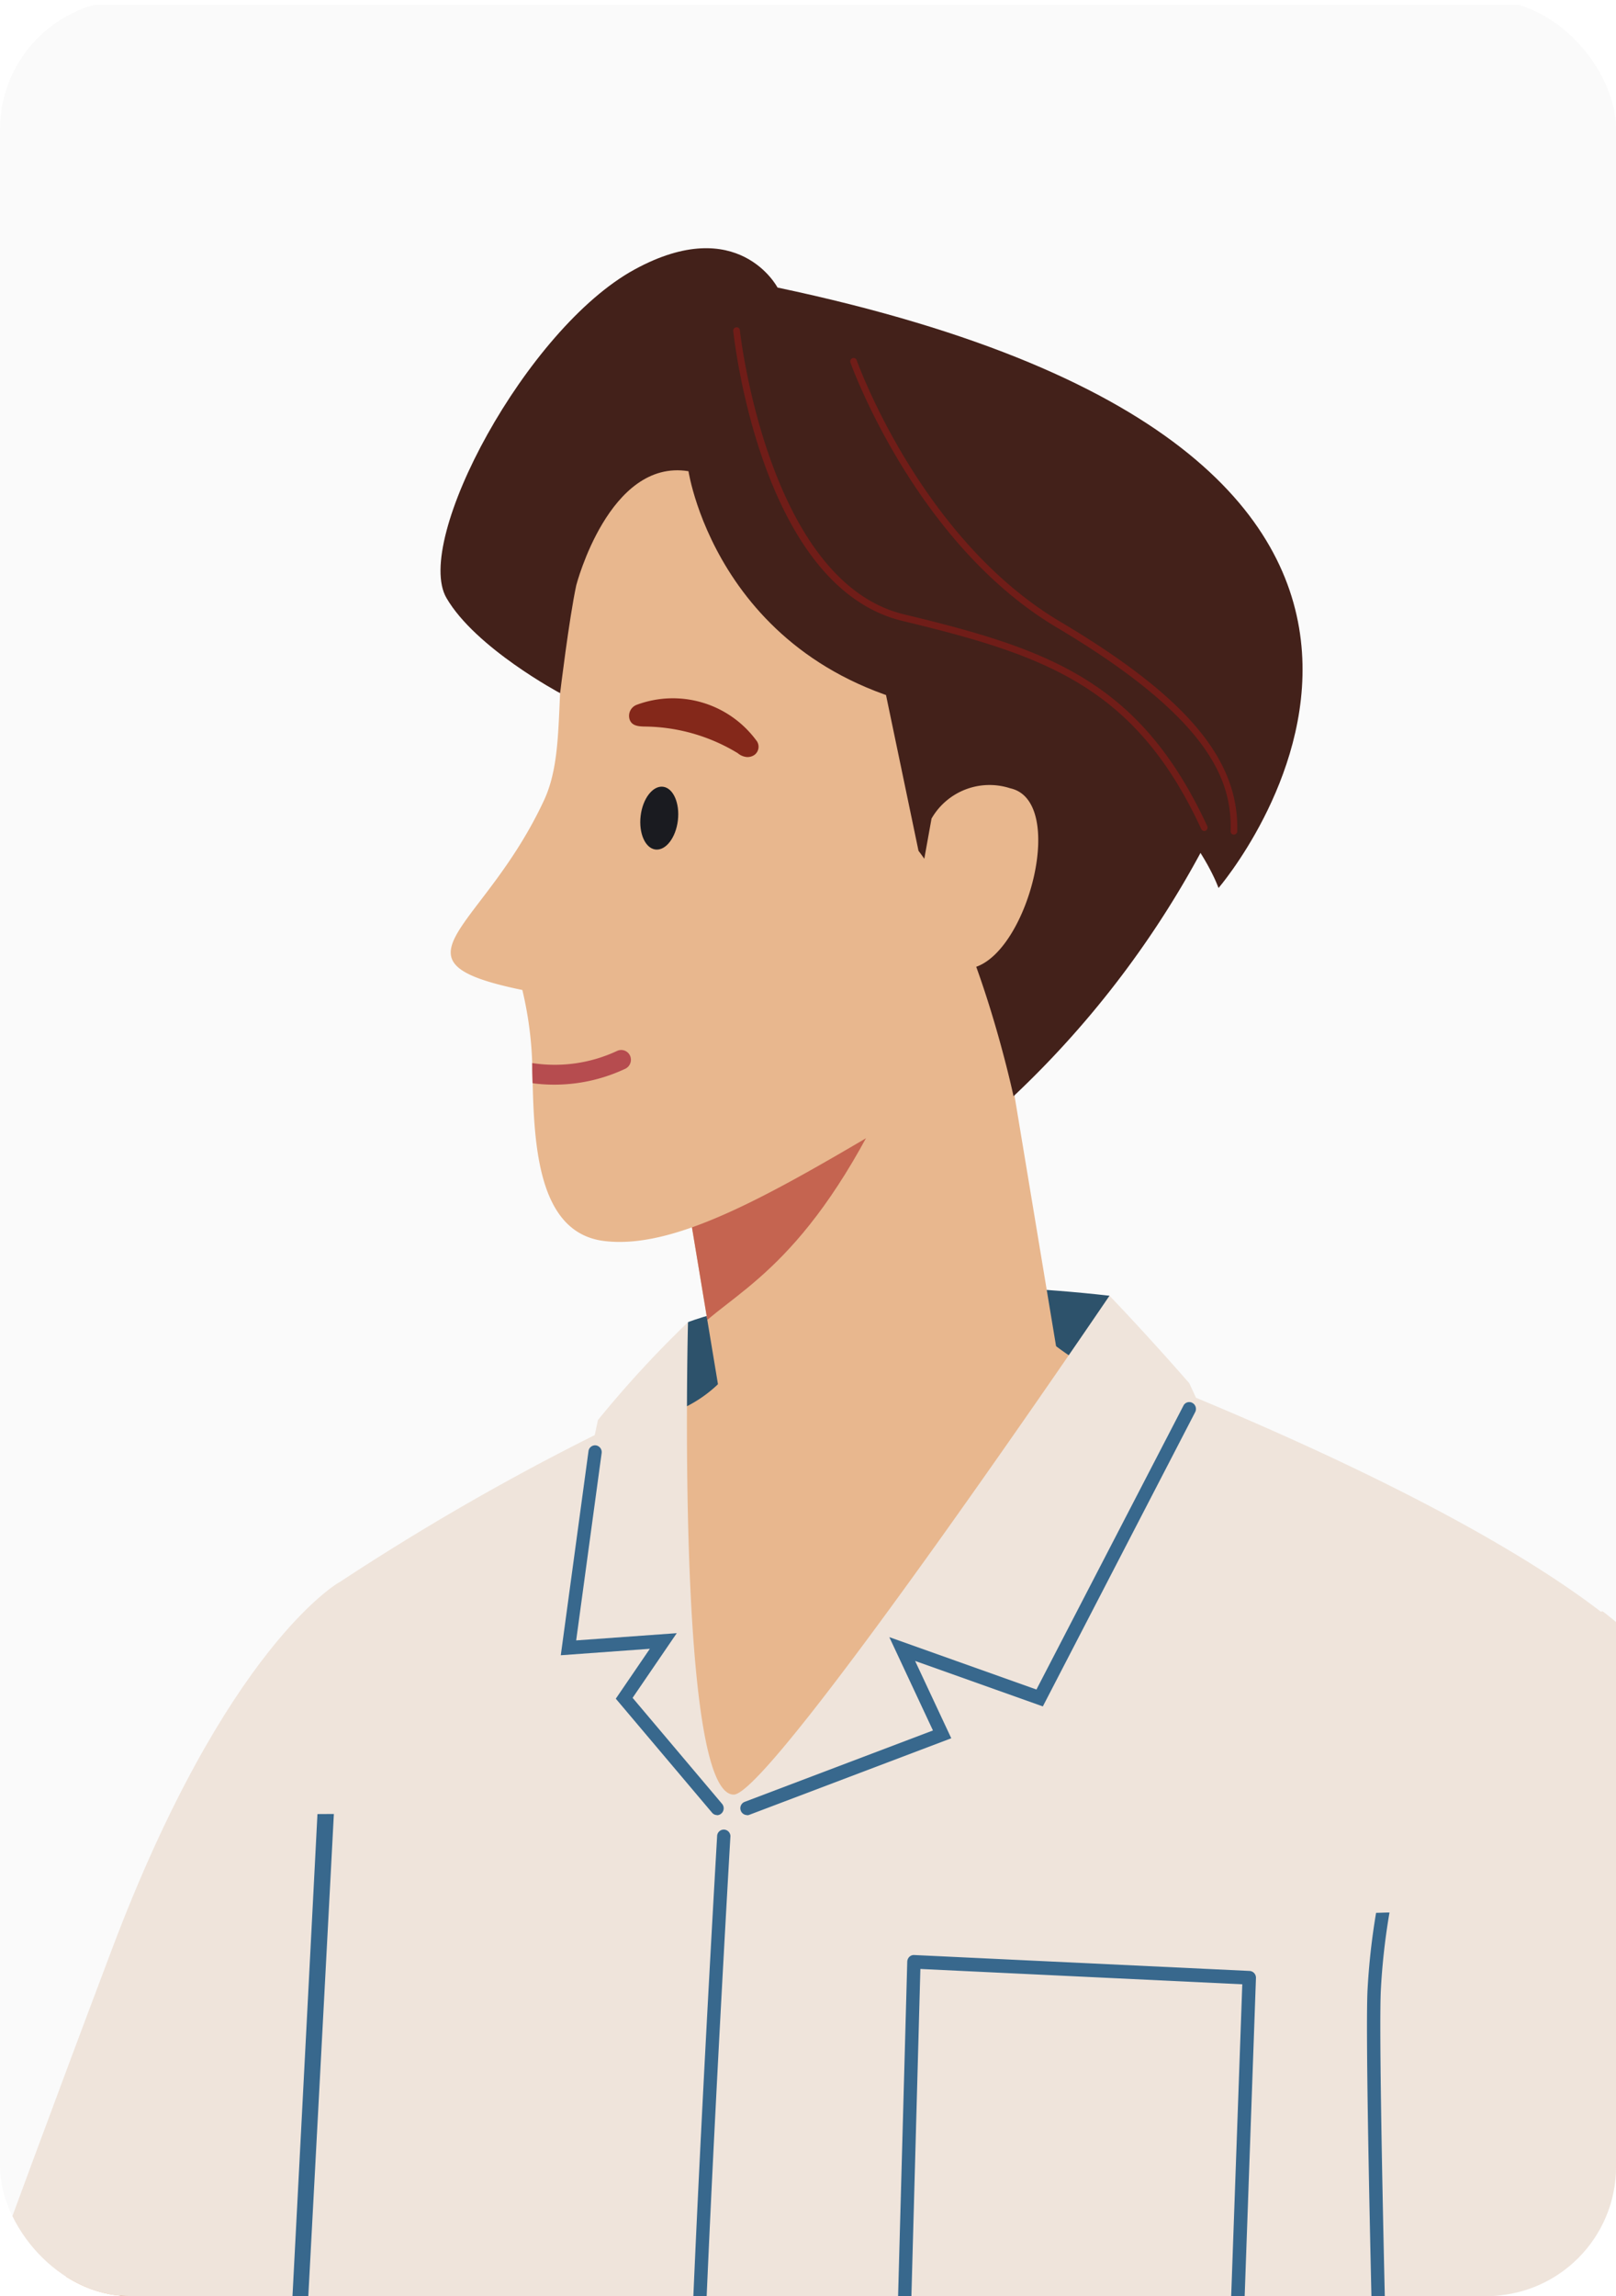 <svg xmlns="http://www.w3.org/2000/svg" xmlns:xlink="http://www.w3.org/1999/xlink" width="50" height="71" viewBox="0 0 50 71">
  <defs>
    <clipPath id="clip-path">
      <rect id="Rectangle_3735" data-name="Rectangle 3735" width="50" height="71" rx="4" transform="translate(-0.202 -0.144)" fill="none" stroke="#7cacd3" stroke-width="1"/>
    </clipPath>
    <clipPath id="clip-image_boy_smaller">
      <rect width="50" height="71"/>
    </clipPath>
  </defs>
  <g id="image_boy_smaller" clip-path="url(#clip-image_boy_smaller)">
    <g id="Group_17089" data-name="Group 17089" transform="translate(0.613 10.144)">
      <g id="Mask_Group_9" data-name="Mask Group 9" transform="translate(-0.41 -10)" clip-path="url(#clip-path)">
        <g id="Group_2552" data-name="Group 2552" transform="translate(-83.088 0)">
          <path id="Path_1415" data-name="Path 1415" d="M1623.176,591.412h-155.77v91.842h155.77V591.412" transform="translate(-1467.406 -591.412)" fill="#fafafa"/>
          <path id="Path_1416" data-name="Path 1416" d="M1523.434,624.563s-2.409-7.578,1.1-12.38,6.581-1.214,7.287,0a5.579,5.579,0,0,1,2.863.844c1.445.9,9,2.955,9.545,8.76s-1.779,8.607,0,12.148,6.264,6.042,5.4,11.7,5.119,11.257,2.084,18.047a8.485,8.485,0,0,1-2.829.528c-1.236-.07-2.95-1.395-6.174.006s-5.785,1.543-8.449.522-4.149-1.653-6.87-1.056-5.858-.034-6.416-1.723,1.595-9.006,2.1-12.454-3.089-8.373.657-14.424-.3-10.522-.3-10.522Z" transform="translate(-1495.074 -600.357)" fill="#43211a"/>
          <path id="Path_1417" data-name="Path 1417" d="M1542.637,670.258l-9.082,1.411-2.66-16.023,9.082-1.41,2.66,16.022Z" transform="translate(-1500.015 -621.749)" fill="#e8b78e"/>
          <path id="Path_1418" data-name="Path 1418" d="M1530.9,655.866l1.234,7.433c1.467-1.234,3.7-2.231,6.327-8.608l-7.561,1.175Z" transform="translate(-1500.015 -621.967)" fill="#c56450"/>
          <path id="Path_1419" data-name="Path 1419" d="M1531.9,618.471s-6.326-1.381-8.6,6.609c-.645,2.269-.385,4.741-1.275,5.764-1.9,2.177-4.136,2.955-1.073,4.352a10.671,10.671,0,0,1,0,2.266c-.223,2.038-.53,4.753,1.416,5.272,2.269.6,5.735-1.018,10.026-2.817a11.581,11.581,0,0,0,4.088-3.04c3.17-3.6,8.491-12.453.131-17.025a23.075,23.075,0,0,0-4.714-1.38Z" transform="translate(-1494.359 -604.506)" fill="#e8b78e"/>
          <path id="Path_1420" data-name="Path 1420" d="M1533.431,638.927a.245.245,0,0,0,.2-.04.3.3,0,0,0,.124-.421,3.158,3.158,0,0,0-3.314-1.476.323.323,0,0,0-.247.4c.039.18.21.226.388.253a4.682,4.682,0,0,1,2.6,1.132.547.547,0,0,0,.254.154Z" transform="translate(-1499.664 -613.44)" fill="#23262e"/>
          <path id="Path_1421" data-name="Path 1421" d="M1525.046,655.39a.288.288,0,0,0,.192-.356.277.277,0,0,0-.345-.2,4.269,4.269,0,0,1-2.5.021c0,.043-.008.086-.013.131-.015.146-.032.3-.049.45l.071.021a4.826,4.826,0,0,0,2.643-.069Z" transform="translate(-1495.786 -622.032)" fill="#b64c4f"/>
          <path id="Path_1422" data-name="Path 1422" d="M1531.138,642.794c-.121.476-.455.8-.746.722s-.428-.527-.308-1,.454-.8.745-.722.429.527.309,1Z" transform="translate(-1499.593 -615.759)" fill="#1a1b20"/>
          <path id="Path_1423" data-name="Path 1423" d="M1534.9,616.942s-2.235,9.394,1.42,11.715,3.494,3.053,3.781,3.9,1.169,5.476,2.116,7.331c0,0,6.367-5.779,7.018-10.775s-1.063-11.961-14.335-12.172Z" transform="translate(-1501.658 -603.814)" fill="#43211a"/>
          <path id="Path_1424" data-name="Path 1424" d="M1545.176,645.974a1.931,1.931,0,0,1,2.38-.571c1.577.574-.046,4.68-1.644,5s-1.531-1.915-1.531-1.915l.8-2.516Z" transform="translate(-1506.675 -617.42)" fill="#e8b78e"/>
          <path id="Path_1425" data-name="Path 1425" d="M1534.9,616.951l-.02,0a.105.105,0,0,1-.082-.123s.13-.721.383-2.153a.962.962,0,0,1,.451-.676c.859-.536,2.608.008,2.682.031a.1.1,0,0,1,.068.132.1.1,0,0,1-.129.069c-.017-.005-1.734-.539-2.514-.051a.743.743,0,0,0-.355.533c-.253,1.433-.384,2.155-.384,2.155a.1.1,0,0,1-.1.086Z" transform="translate(-1501.944 -602.284)" fill="#582420"/>
          <path id="Path_1426" data-name="Path 1426" d="M1541.994,630.535a.1.1,0,0,1-.063-.022c-3.822-3.061-1.914-11.879-1.831-12.253a.1.1,0,0,1,.124-.079.1.1,0,0,1,.077.126c-.02.09-1.962,9.062,1.758,12.04a.108.108,0,0,1,.018.148.1.1,0,0,1-.082.041Z" transform="translate(-1504.29 -604.408)" fill="#582420"/>
          <path id="Path_1427" data-name="Path 1427" d="M1556.528,650.435a.1.1,0,0,1-.058-.018c-3.526-2.376-4.033-6.676-4.525-10.834-.366-3.092-.71-6.012-2.19-8.221-3.535-5.28-1.431-13.032-1.408-13.109a.1.1,0,0,1,.127-.073.106.106,0,0,1,.07.131c-.021.076-2.1,7.734,1.381,12.932,1.507,2.251,1.872,5.333,2.224,8.313.486,4.111.988,8.361,4.434,10.685a.108.108,0,0,1,.03.146.1.1,0,0,1-.085.047Z" transform="translate(-1508.318 -604.408)" fill="#582420"/>
          <path id="Path_1428" data-name="Path 1428" d="M1561.177,657.395h-.015a.1.1,0,0,1-.087-.12c.457-3.042-1.962-9.911-5.075-14.414s-3.565-15.1-3.569-15.2a.1.1,0,0,1,.1-.109.1.1,0,0,1,.107.1c0,.106.446,10.627,3.531,15.088,3.138,4.539,5.573,11.482,5.111,14.569a.106.106,0,0,1-.1.089Z" transform="translate(-1510.653 -608.915)" fill="#582420"/>
          <path id="Path_1429" data-name="Path 1429" d="M1561.608,650.581a.1.1,0,0,1-.085-.047c-2.564-3.913-2.485-11.427-2.484-11.5,0-.058.047-.073.1-.073h0c.057,0,.1.018.1.076,0,.076-.079,7.54,2.448,11.4a.1.1,0,0,1-.028.14.1.1,0,0,1-.057.01Z" transform="translate(-1513.916 -614.402)" fill="#582420"/>
          <path id="Path_1430" data-name="Path 1430" d="M1521.073,676.472s6.083-2.648,6.377-3.806l9.206-.664a38.23,38.23,0,0,0,7.54,4.2s-6.739,4.994-15.048,4.123a12.835,12.835,0,0,1-8.075-3.851Z" transform="translate(-1495.164 -630.292)" fill="#e8b78e"/>
          <path id="Path_1431" data-name="Path 1431" d="M1489.205,728.185h8.782c1.166-3.531,2.1-6.622,2.875-9.288,1.291-4.429,4.667-18.785,4.461-24.766a13.012,13.012,0,0,0-4.455-9.291s-2.953,1.48-4.53,7.6c-.131.509-1.163.809-1.3,1.478s.184,3.719.11,4.5c-.591,6.26-1.567,10.455-2.2,14.4-.153.948-1.653,1.963-1.748,2.694a6.086,6.086,0,0,0,.343,2.885s-.36,1.291-2.331,9.78Z" transform="translate(-1479.424 -636.466)" fill="#38688d"/>
          <path id="Path_1432" data-name="Path 1432" d="M1499.821,750.174a.207.207,0,0,1-.093-.023c-1.651-.862-4.991-.718-5.024-.716a.211.211,0,0,1-.215-.2.209.209,0,0,1,.2-.22c.141-.007,3.481-.15,5.229.762a.214.214,0,0,1,.091.284.207.207,0,0,1-.185.115Z" transform="translate(-1482.033 -667.321)" fill="#325a75"/>
          <path id="Path_1433" data-name="Path 1433" d="M1501.325,744.278a.205.205,0,0,1-.166-.085,12,12,0,0,0-4.207-3.1.212.212,0,0,1-.109-.276.2.2,0,0,1,.27-.112,12.185,12.185,0,0,1,4.377,3.235.213.213,0,0,1-.043.295.2.2,0,0,1-.122.042Z" transform="translate(-1483.188 -663.323)" fill="#325a75"/>
          <path id="Path_1434" data-name="Path 1434" d="M1505.033,708.349h-.017a.211.211,0,0,1-.188-.228c.173-2.189-1.666-7.351-1.686-7.4a.213.213,0,0,1,.122-.271.2.2,0,0,1,.264.125c.077.216,1.891,5.3,1.71,7.584a.208.208,0,0,1-.2.193Z" transform="translate(-1486.301 -643.964)" fill="#efe4db"/>
          <path id="Path_1435" data-name="Path 1435" d="M1503.634,713.8a.208.208,0,0,1-.2-.173,23.64,23.64,0,0,0-1.9-3.621.214.214,0,0,1,.067-.29.2.2,0,0,1,.283.068,23.686,23.686,0,0,1,1.953,3.767.21.21,0,0,1-.165.246.181.181,0,0,1-.037,0Z" transform="translate(-1485.498 -648.413)" fill="#325a75"/>
          <path id="Path_1436" data-name="Path 1436" d="M1506.962,725.4H1534.7c.247-3.956,1.633-9.826,2.32-13.931,1.132-6.755,6.224-28.022,6.224-28.022-.96-.843-1.1-1.591-6.964-4.394,0,0-7.715,3.534-14.8,3.073a14.5,14.5,0,0,1-7.5-2.735,30.214,30.214,0,0,0-4.955,2.665s.611,6.564.611,7.738c0,2.969-3.611,9.373-3.809,11.615-.312,3.543.059,5.018.849,8.653.583,2.683.414,9.685.288,15.338Z" transform="translate(-1487.579 -633.684)" fill="#38688d"/>
          <path id="Path_1437" data-name="Path 1437" d="M1531.49,704.846a.206.206,0,0,1-.154-.071.215.215,0,0,1,.017-.3c2.865-2.625,9.549-6.221,9.617-6.256a.2.2,0,0,1,.278.089.214.214,0,0,1-.087.285c-.067.036-6.707,3.607-9.534,6.2a.2.2,0,0,1-.136.054Z" transform="translate(-1500.207 -642.889)" fill="#efe4db"/>
          <path id="Path_1438" data-name="Path 1438" d="M1508.948,691.909c.142,1.693.279,3.438.279,3.982,0,1.634-1.153,4.414-2.173,6.867a21.564,21.564,0,0,0-1.635,4.729,22.4,22.4,0,0,0,.75,8.245l.1.473c.474,2.18.444,7.329.35,12.172a3.941,3.941,0,0,1,.416-.161c.091-4.818.115-9.905-.364-12.1l-.1-.473a15.406,15.406,0,0,1,.862-12.717c1.034-2.49,2.208-5.312,2.205-7.032,0-.579-.144-2.419-.292-4.163a3.715,3.715,0,0,1-.4.181Z" transform="translate(-1487.377 -639.778)" fill="#2d526b"/>
          <path id="Path_1439" data-name="Path 1439" d="M1537.623,735.008a.2.2,0,0,1-.059-.009c-5.025-1.557-7.391-6.649-7.415-6.7a.213.213,0,0,1,.1-.28.2.2,0,0,1,.274.1c.023.05,2.317,4.974,7.161,6.475a.212.212,0,0,1,.137.263.205.205,0,0,1-.2.15Z" transform="translate(-1499.637 -657.22)" fill="#efe4db"/>
          <path id="Path_1440" data-name="Path 1440" d="M1566.768,719.242c-.3,1.083-.892,1.8.24,3.2.466.578.11.557-.165,2.025-.188,1.01-.62,3.387-.812,5.007h10.774a55.642,55.642,0,0,0,.527-9.637c.038-2.378-.1-8,.222-16.589.035-.929.722-4.133.677-5.022-.026-.508-.944-.9-.973-1.386a16.094,16.094,0,0,0-4.219-9.319s-7.058.8-6.949,16.755c.017,2.408.453,7.222.616,10.8a17.053,17.053,0,0,1,.062,4.162Z" transform="translate(-1517.369 -637.755)" fill="#38688d"/>
          <path id="Path_1441" data-name="Path 1441" d="M1566.464,716.464c-.156-2.282-.3-4.439-.311-5.812a27.368,27.368,0,0,1,1.469-9.869c-.1.033-.193.066-.291.1-.069.023-.136.039-.206.06a28.348,28.348,0,0,0-1.384,9.713c.009,1.387.156,3.55.312,5.839.024.361.4,5.111.426,5.474a3.529,3.529,0,0,1,.4-.094c-.023-.342-.4-5.07-.419-5.41Z" transform="translate(-1517.227 -644.133)" fill="#efe4db"/>
          <path id="Path_1442" data-name="Path 1442" d="M1572.7,756.521a.208.208,0,0,1-.132-.067,11.349,11.349,0,0,0-3.681-2.278.211.211,0,0,1-.124-.27.205.205,0,0,1,.265-.126,11.527,11.527,0,0,1,3.841,2.386.213.213,0,0,1-.012.3.2.2,0,0,1-.158.056Z" transform="translate(-1518.714 -669.613)" fill="#325a75"/>
          <path id="Path_1443" data-name="Path 1443" d="M1573.2,752.347a.2.2,0,0,1-.149-.089,28.347,28.347,0,0,0-4.208-3.6.215.215,0,0,1-.049-.294.2.2,0,0,1,.286-.051c.144.1,3.525,2.552,4.309,3.705a.214.214,0,0,1-.052.293.2.2,0,0,1-.137.037Z" transform="translate(-1518.714 -666.97)" fill="#325a75"/>
          <path id="Path_1444" data-name="Path 1444" d="M1515.038,758.939a.2.2,0,0,1-.058-.009c-1.486-.45-3.841-1.012-3.864-1.017a.213.213,0,0,1-.154-.254.206.206,0,0,1,.247-.157c.025.005,2.39.569,3.887,1.024a.211.211,0,0,1,.139.261.207.207,0,0,1-.2.152Z" transform="translate(-1490.168 -671.406)" fill="#38688d"/>
          <path id="Path_1445" data-name="Path 1445" d="M1511.164,753.854a.2.2,0,0,1-.189-.129.213.213,0,0,1,.108-.277,30.521,30.521,0,0,1,5.717-1.916.211.211,0,0,1,.047.42,30.782,30.782,0,0,0-5.6,1.885.205.205,0,0,1-.081.017Z" transform="translate(-1490.168 -668.537)" fill="#38688d"/>
          <path id="Path_1446" data-name="Path 1446" d="M1641.7,716.156a.2.2,0,0,1-.075-.022.215.215,0,0,1-.089-.285c1.12-2.227,3.11-9.751,3.13-9.827a.206.206,0,0,1,.253-.148.213.213,0,0,1,.146.259c-.083.311-2.023,7.643-3.163,9.91a.2.2,0,0,1-.2.114Z" transform="translate(-1554.653 -646.577)" fill="#ad312a"/>
          <path id="Path_1447" data-name="Path 1447" d="M1640.522,723.194a.2.2,0,0,1-.124-.058.216.216,0,0,1,0-.3,31.235,31.235,0,0,0,3.665-5.734c.2-.372.28-.525.322-.583a.2.2,0,0,1,.286-.044.218.218,0,0,1,.046.295c-.03.041-.157.281-.293.534a31.537,31.537,0,0,1-3.73,5.826.205.205,0,0,1-.168.063Z" transform="translate(-1554.07 -651.66)" fill="#ad312a"/>
          <path id="Path_1448" data-name="Path 1448" d="M1729.7,696.853l-4.818,4c-.006-1.11-.24-3.561-.121-4.137.142-.669,1.173-.969,1.306-1.478a17.944,17.944,0,0,1,1.779-4.529l1.854,6.146Z" transform="translate(-1595.755 -639.287)" fill="#cc966b"/>
          <path id="Path_1449" data-name="Path 1449" d="M1729.109,708.3h-.017a.208.208,0,0,1-.187-.227c.174-2.189-1.667-7.351-1.686-7.4a.213.213,0,0,1,.122-.271.2.2,0,0,1,.264.125c.079.216,1.891,5.3,1.711,7.584a.207.207,0,0,1-.205.194Z" transform="translate(-1596.978 -643.939)" fill="#c6ad9a"/>
          <path id="Path_1450" data-name="Path 1450" d="M1727.71,713.747a.207.207,0,0,1-.2-.173,23.663,23.663,0,0,0-1.9-3.621.215.215,0,0,1,.065-.29.2.2,0,0,1,.283.067,23.751,23.751,0,0,1,1.954,3.768.212.212,0,0,1-.166.246.174.174,0,0,1-.037,0Z" transform="translate(-1596.174 -648.388)" fill="#c6ad9a"/>
          <path id="Path_1451" data-name="Path 1451" d="M1674.555,669.114s4.466-1.785,13.041-.818l.549,3.923-14.782,1.372,1.192-4.477Z" transform="translate(-1570.384 -628.372)" fill="#2d526b"/>
          <path id="Path_1452" data-name="Path 1452" d="M1687.438,667.765l-10.317,2.045-2.66-16.023,10.317-2.044,2.66,16.023Z" transform="translate(-1570.926 -620.549)" fill="#e8b78e"/>
          <path id="Path_1453" data-name="Path 1453" d="M1674.461,654.446l1.234,7.433c1.467-1.234,3.762-2.388,6.392-8.765l-7.626,1.332Z" transform="translate(-1570.925 -621.209)" fill="#c56450"/>
          <path id="Path_1454" data-name="Path 1454" d="M1672.716,613.275s-6.816-.221-7.968,8.247c-.282,2.065-.032,3.81-.646,5.129-1.9,4.086-5.058,4.967-.672,5.87a11.372,11.372,0,0,1,.309,2.394c.042,2.186.088,5.1,2.215,5.367,2.48.313,5.922-1.9,10.21-4.416a12.491,12.491,0,0,0,3.906-3.8c2.859-4.255,7.274-14.378-2.185-18.01a24.555,24.555,0,0,0-5.169-.783Z" transform="translate(-1564.383 -602.051)" fill="#e8b78e"/>
          <path id="Path_1455" data-name="Path 1455" d="M1673.965,639.281c-.064.536-.373.937-.692.9s-.524-.506-.46-1.041.375-.938.692-.9.524.507.46,1.043Z" transform="translate(-1570.106 -614.055)" fill="#1a1b20"/>
          <path id="Path_1456" data-name="Path 1456" d="M1675.74,634.758a.377.377,0,0,0,.253-.066.314.314,0,0,0,.045-.46,3.207,3.207,0,0,0-3.7-1.084.365.365,0,0,0-.207.455c.066.185.253.207.444.213a5.633,5.633,0,0,1,2.9.824.5.5,0,0,0,.27.118Z" transform="translate(-1569.763 -611.493)" fill="#84281a"/>
          <path id="Path_1457" data-name="Path 1457" d="M1669.07,654.5a.309.309,0,0,0,.155-.4.3.3,0,0,0-.393-.159,4.549,4.549,0,0,1-2.637.38c0,.046,0,.092,0,.139,0,.158.006.32.01.483l.077.012a5.157,5.157,0,0,0,2.783-.453Z" transform="translate(-1566.843 -621.592)" fill="#b64c4f"/>
          <path id="Path_1458" data-name="Path 1458" d="M1688.485,635.972l-1.36-6.517s8.742-.668,11.85,2.665a29.773,29.773,0,0,1-7.55,11.441s-1.1-5.188-2.94-7.589Z" transform="translate(-1577.181 -609.806)" fill="#43211a"/>
          <path id="Path_1459" data-name="Path 1459" d="M1668.261,613.065s.98,6.522,8.614,7.5c6.187.8,7.785,5.385,7.785,5.385s11.431-13.278-13.645-18.568c0,0-1.208-2.315-4.424-.558-3.344,1.825-6.854,8.382-5.819,10.158.9,1.55,3.516,2.943,3.516,2.943s.277-2.3.5-3.337c0,0,1.015-3.921,3.468-3.527Z" transform="translate(-1564.073 -598.634)" fill="#43211a"/>
          <path id="Path_1460" data-name="Path 1460" d="M1693.046,626.445a.1.1,0,0,1-.081-.059c-2.039-4.417-4.852-5.378-9.242-6.434-4.354-1.047-5.2-8.643-5.238-8.965a.106.106,0,0,1,.092-.116.1.1,0,0,1,.113.094c.008.078.867,7.769,5.079,8.783,4.45,1.07,7.3,2.046,9.382,6.549a.107.107,0,0,1-.049.14.092.092,0,0,1-.057.01Z" transform="translate(-1572.913 -600.894)" fill="#701d18"/>
          <path id="Path_1461" data-name="Path 1461" d="M1697.5,627.443a.1.1,0,0,1-.091-.107c.039-1.513-.57-3.444-5.381-6.3-4.381-2.6-6.363-8.136-6.383-8.191a.107.107,0,0,1,.062-.136.1.1,0,0,1,.132.064c.019.055,1.975,5.52,6.291,8.081,3.9,2.315,5.542,4.255,5.483,6.486a.1.1,0,0,1-.1.1Z" transform="translate(-1576.447 -601.777)" fill="#701d18"/>
          <path id="Path_1462" data-name="Path 1462" d="M1690.114,639.209a2.07,2.07,0,0,1,2.437-.944c1.744.38.589,4.952-1.055,5.522s-1.88-1.8-1.88-1.8l.5-2.773Z" transform="translate(-1578.411 -614.033)" fill="#e8b78e"/>
          <path id="Path_1463" data-name="Path 1463" d="M1631.663,747.07c.789-1.589,3.582-7.262,4.265-9.34.8-2.427,4.077-12.586,4.077-12.586l-9.872-.976-4.072,12.4a96.068,96.068,0,0,0-4.638,10.5Z" transform="translate(-1544.729 -655.378)" fill="#e8b78e"/>
          <path id="Path_1464" data-name="Path 1464" d="M1641.563,685.64s-3.479,1.952-7.027,11.345-6.109,16.57-6.109,16.57,8.8,2.991,13.825,2.569c0,0,4.682-23.836-.688-30.484Z" transform="translate(-1548.188 -636.851)" fill="#efe4db"/>
          <path id="Path_1465" data-name="Path 1465" d="M1672.913,673.3a4.08,4.08,0,0,0,2.435-1.9l9.173-.7a10.571,10.571,0,0,0,3.088,1.847s-6.364,13.323-13.17,12.507c-5.282-.634-1.526-11.751-1.526-11.751Z" transform="translate(-1569.522 -629.665)" fill="#e8b78e"/>
          <path id="Path_1466" data-name="Path 1466" d="M1685.017,720.329l6.241-41.956c-3.386-2.614-8.911-5.133-12.578-6.655l-.208-.451c-1.4-1.6-2.469-2.705-2.469-2.705s-10.462,15.427-11.626,15.427c-1.792,0-1.415-14.609-1.415-14.609a33.742,33.742,0,0,0-2.786,3.026l-.1.466a76.712,76.712,0,0,0-7.907,4.556c-.1,2.382-2.042,38.581-2.274,42.9Z" transform="translate(-1558.79 -628.638)" fill="#efe4db"/>
          <path id="Path_1467" data-name="Path 1467" d="M1651.971,699.44c-.3,5.846-.74,14.293-1.12,21.575a4.021,4.021,0,0,1,.475.122c.391-7.312.844-15.817,1.153-21.7Z" transform="translate(-1559.264 -643.487)" fill="#38688d"/>
          <path id="Path_1468" data-name="Path 1468" d="M1679.126,687.67a.206.206,0,0,1-.193-.138.211.211,0,0,1,.122-.271l5.824-2.207-1.35-2.886,4.552,1.62,4.547-8.776a.2.2,0,0,1,.279-.087.213.213,0,0,1,.085.285l-4.713,9.1-3.952-1.406,1.119,2.391-6.248,2.367a.191.191,0,0,1-.071.013Z" transform="translate(-1573.128 -631.686)" fill="#38688d"/>
          <path id="Path_1469" data-name="Path 1469" d="M1672.778,688.908a.2.2,0,0,1-.155-.074l-2.978-3.525,1.054-1.543-2.756.2.857-6.309a.206.206,0,0,1,.232-.181.211.211,0,0,1,.175.238l-.788,5.793,3.112-.224-1.366,2,2.767,3.277a.215.215,0,0,1-.021.3.2.2,0,0,1-.135.052Z" transform="translate(-1567.707 -632.924)" fill="#38688d"/>
          <path id="Path_1470" data-name="Path 1470" d="M1688.917,719.39l4.866,1.666,5-1.08.4-11.235-9.96-.474-.305,11.123Zm4.852,2.095a.183.183,0,0,1-.064-.011l-5.062-1.733a.212.212,0,0,1-.141-.207l.315-11.494a.22.22,0,0,1,.066-.149.2.2,0,0,1,.15-.055l10.373.492a.21.21,0,0,1,.2.219l-.412,11.609a.21.21,0,0,1-.163.2l-5.212,1.125a.167.167,0,0,1-.044,0Z" transform="translate(-1577.861 -647.524)" fill="#38688d"/>
          <path id="Path_1471" data-name="Path 1471" d="M1673.162,735.525l-.028,0a.21.21,0,0,1-.175-.238c.013-.1,1.323-9.828,1.37-14.538.051-5.169.918-20.019.927-20.168a.206.206,0,1,1,.41.026c-.009.149-.874,14.988-.926,20.147-.046,4.737-1.36,14.494-1.373,14.592a.208.208,0,0,1-.2.182Z" transform="translate(-1570.183 -643.939)" fill="#38688d"/>
          <path id="Path_1472" data-name="Path 1472" d="M1720.981,749.278h9.731c.2-1.49.673-5.263.762-7.457.075-1.835-.647-13.061-.647-13.061l-10.421.712.841,13.333-.266,6.473Z" transform="translate(-1593.62 -657.586)" fill="#e8b78e"/>
          <path id="Path_1473" data-name="Path 1473" d="M1724.723,687.36s4,2.889,4.64,7.252,2.15,21.108,2.15,21.108-7.092,2.322-13.511,1.617c0,0-.446-15.83-.348-18.222s1.123-10.634,7.068-11.755Z" transform="translate(-1592.253 -637.677)" fill="#efe4db"/>
          <path id="Path_1474" data-name="Path 1474" d="M1719.256,725.864c-.428-.019-.848-.048-1.253-.089-.05-1.747-.435-15.81-.344-18.031a20.523,20.523,0,0,1,.27-2.44c-.138,0-.277.009-.415.01a21.047,21.047,0,0,0-.267,2.43c-.1,2.372.344,18.079.349,18.238l0,.176.171.018c.475.053.971.088,1.478.11-.005-.105-.008-.211,0-.319,0-.034.007-.068.009-.1Z" transform="translate(-1592.052 -646.307)" fill="#38688d"/>
        </g>
      </g>
    </g>
  </g>
</svg>
